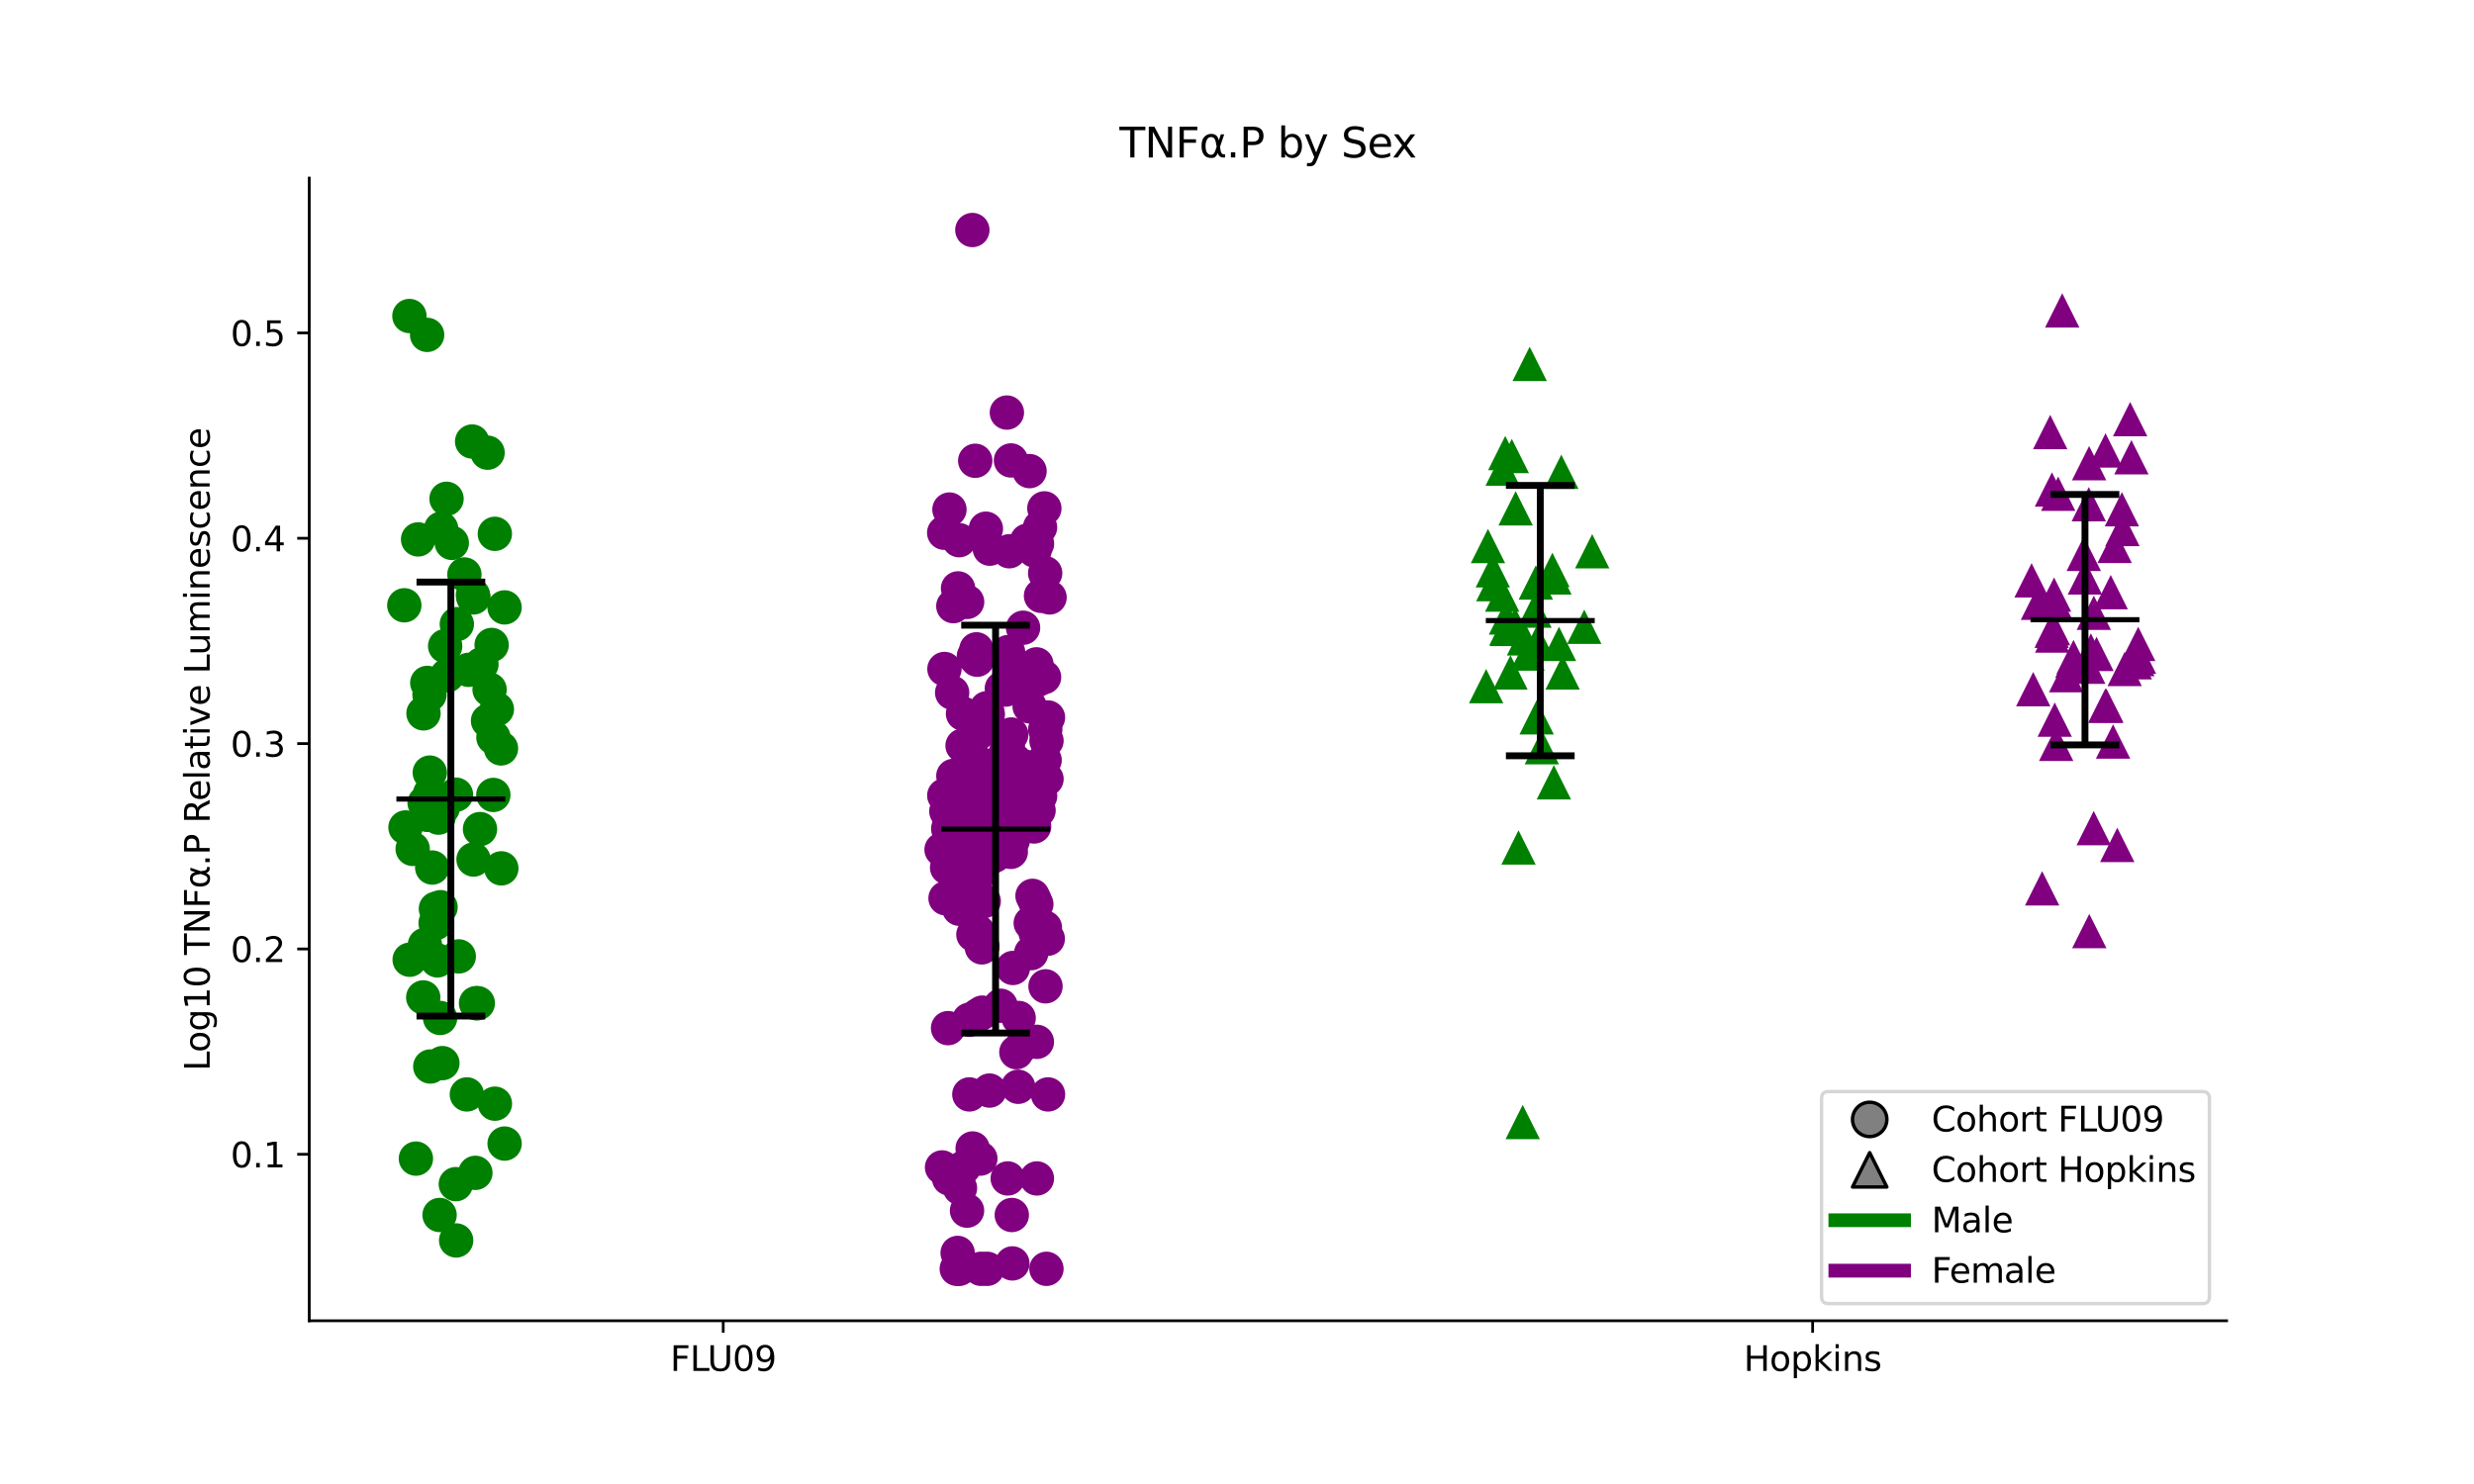 <?xml version="1.0" encoding="utf-8" standalone="no"?>
<!DOCTYPE svg PUBLIC "-//W3C//DTD SVG 1.1//EN"
  "http://www.w3.org/Graphics/SVG/1.1/DTD/svg11.dtd">
<svg xmlns:xlink="http://www.w3.org/1999/xlink" width="720pt" height="432pt" viewBox="0 0 720 432" xmlns="http://www.w3.org/2000/svg" version="1.1">
 <defs>
  <style type="text/css">*{stroke-linejoin: round; stroke-linecap: butt}</style>
 </defs>
 <g id="figure_1">
  <g id="patch_1">
   <path d="M 0 432 
L 720 432 
L 720 0 
L 0 0 
z
" style="fill: #ffffff"/>
  </g>
  <g id="axes_1">
   <g id="patch_2">
    <path d="M 90 384.48 
L 648 384.48 
L 648 51.84 
L 90 51.84 
z
" style="fill: #ffffff"/>
   </g>
   <g id="PathCollection_1">
    <defs>
     <path id="mf9bcc6143c" d="M 0 5 
C 1.326 5 2.598 4.473 3.536 3.536 
C 4.473 2.598 5 1.326 5 0 
C 5 -1.326 4.473 -2.598 3.536 -3.536 
C 2.598 -4.473 1.326 -5 0 -5 
C -1.326 -5 -2.598 -4.473 -3.536 -3.536 
C -4.473 -2.598 -5 -1.326 -5 0 
C -5 1.326 -4.473 2.598 -3.536 3.536 
C -2.598 4.473 -1.326 5 0 5 
z
"/>
    </defs>
    <g clip-path="url(#p30d576de5a)">
     <use xlink:href="#mf9bcc6143c" x="137.402" y="128.529" style="fill: #008000"/>
     <use xlink:href="#mf9bcc6143c" x="126.354" y="236.867" style="fill: #008000"/>
     <use xlink:href="#mf9bcc6143c" x="127.323" y="279.579" style="fill: #008000"/>
     <use xlink:href="#mf9bcc6143c" x="137.638" y="173.236" style="fill: #008000"/>
     <use xlink:href="#mf9bcc6143c" x="135.868" y="318.592" style="fill: #008000"/>
     <use xlink:href="#mf9bcc6143c" x="125.225" y="310.465" style="fill: #008000"/>
     <use xlink:href="#mf9bcc6143c" x="143.603" y="214.683" style="fill: #008000"/>
     <use xlink:href="#mf9bcc6143c" x="128.08" y="296.335" style="fill: #008000"/>
     <use xlink:href="#mf9bcc6143c" x="121.676" y="157.023" style="fill: #008000"/>
     <use xlink:href="#mf9bcc6143c" x="124.992" y="202.212" style="fill: #008000"/>
     <use xlink:href="#mf9bcc6143c" x="123.663" y="275.054" style="fill: #008000"/>
     <use xlink:href="#mf9bcc6143c" x="144.601" y="206.455" style="fill: #008000"/>
     <use xlink:href="#mf9bcc6143c" x="132.951" y="181.692" style="fill: #008000"/>
     <use xlink:href="#mf9bcc6143c" x="145.8" y="217.868" style="fill: #008000"/>
     <use xlink:href="#mf9bcc6143c" x="123.172" y="290.353" style="fill: #008000"/>
     <use xlink:href="#mf9bcc6143c" x="132.703" y="231.332" style="fill: #008000"/>
     <use xlink:href="#mf9bcc6143c" x="121.041" y="337.277" style="fill: #008000"/>
     <use xlink:href="#mf9bcc6143c" x="139.051" y="292.036" style="fill: #008000"/>
     <use xlink:href="#mf9bcc6143c" x="132.653" y="344.712" style="fill: #008000"/>
     <use xlink:href="#mf9bcc6143c" x="119.225" y="279.383" style="fill: #008000"/>
     <use xlink:href="#mf9bcc6143c" x="146.854" y="332.9" style="fill: #008000"/>
     <use xlink:href="#mf9bcc6143c" x="125.169" y="231.02" style="fill: #008000"/>
     <use xlink:href="#mf9bcc6143c" x="145.899" y="252.782" style="fill: #008000"/>
     <use xlink:href="#mf9bcc6143c" x="120.1" y="247.12" style="fill: #008000"/>
     <use xlink:href="#mf9bcc6143c" x="135.154" y="167.229" style="fill: #008000"/>
     <use xlink:href="#mf9bcc6143c" x="144.031" y="321.289" style="fill: #008000"/>
     <use xlink:href="#mf9bcc6143c" x="124.301" y="97.483" style="fill: #008000"/>
     <use xlink:href="#mf9bcc6143c" x="137.813" y="250.214" style="fill: #008000"/>
     <use xlink:href="#mf9bcc6143c" x="138.35" y="341.425" style="fill: #008000"/>
     <use xlink:href="#mf9bcc6143c" x="133.515" y="278.413" style="fill: #008000"/>
     <use xlink:href="#mf9bcc6143c" x="131.486" y="158.039" style="fill: #008000"/>
     <use xlink:href="#mf9bcc6143c" x="117.668" y="176.203" style="fill: #008000"/>
     <use xlink:href="#mf9bcc6143c" x="142.482" y="200.735" style="fill: #008000"/>
     <use xlink:href="#mf9bcc6143c" x="128.743" y="309.479" style="fill: #008000"/>
     <use xlink:href="#mf9bcc6143c" x="128.382" y="153.908" style="fill: #008000"/>
     <use xlink:href="#mf9bcc6143c" x="139.696" y="241.348" style="fill: #008000"/>
     <use xlink:href="#mf9bcc6143c" x="142.03" y="209.836" style="fill: #008000"/>
     <use xlink:href="#mf9bcc6143c" x="138.54" y="292.036" style="fill: #008000"/>
     <use xlink:href="#mf9bcc6143c" x="124.351" y="198.8" style="fill: #008000"/>
     <use xlink:href="#mf9bcc6143c" x="141.896" y="131.78" style="fill: #008000"/>
     <use xlink:href="#mf9bcc6143c" x="125.081" y="224.905" style="fill: #008000"/>
     <use xlink:href="#mf9bcc6143c" x="127.931" y="353.692" style="fill: #008000"/>
     <use xlink:href="#mf9bcc6143c" x="128.867" y="235.149" style="fill: #008000"/>
     <use xlink:href="#mf9bcc6143c" x="129.553" y="188.078" style="fill: #008000"/>
     <use xlink:href="#mf9bcc6143c" x="119.153" y="91.997" style="fill: #008000"/>
     <use xlink:href="#mf9bcc6143c" x="136.368" y="194.994" style="fill: #008000"/>
     <use xlink:href="#mf9bcc6143c" x="126.865" y="264.536" style="fill: #008000"/>
     <use xlink:href="#mf9bcc6143c" x="127.602" y="238.017" style="fill: #008000"/>
     <use xlink:href="#mf9bcc6143c" x="137.774" y="173.914" style="fill: #008000"/>
     <use xlink:href="#mf9bcc6143c" x="126.774" y="268.729" style="fill: #008000"/>
     <use xlink:href="#mf9bcc6143c" x="125.787" y="252.544" style="fill: #008000"/>
     <use xlink:href="#mf9bcc6143c" x="118.01" y="240.872" style="fill: #008000"/>
     <use xlink:href="#mf9bcc6143c" x="128.215" y="264.089" style="fill: #008000"/>
     <use xlink:href="#mf9bcc6143c" x="143.577" y="231.41" style="fill: #008000"/>
     <use xlink:href="#mf9bcc6143c" x="124.387" y="237.218" style="fill: #008000"/>
     <use xlink:href="#mf9bcc6143c" x="123.578" y="233.733" style="fill: #008000"/>
     <use xlink:href="#mf9bcc6143c" x="140.112" y="193.396" style="fill: #008000"/>
     <use xlink:href="#mf9bcc6143c" x="132.749" y="361.098" style="fill: #008000"/>
     <use xlink:href="#mf9bcc6143c" x="143.078" y="187.748" style="fill: #008000"/>
     <use xlink:href="#mf9bcc6143c" x="124.877" y="236" style="fill: #008000"/>
     <use xlink:href="#mf9bcc6143c" x="129.955" y="145.204" style="fill: #008000"/>
     <use xlink:href="#mf9bcc6143c" x="123.248" y="207.664" style="fill: #008000"/>
     <use xlink:href="#mf9bcc6143c" x="146.841" y="176.818" style="fill: #008000"/>
     <use xlink:href="#mf9bcc6143c" x="130.156" y="196.616" style="fill: #008000"/>
     <use xlink:href="#mf9bcc6143c" x="144.01" y="155.4" style="fill: #008000"/>
    </g>
   </g>
   <g id="PathCollection_2">
    <defs>
     <path id="md33c1fec6f" d="M 0 5 
C 1.326 5 2.598 4.473 3.536 3.536 
C 4.473 2.598 5 1.326 5 0 
C 5 -1.326 4.473 -2.598 3.536 -3.536 
C 2.598 -4.473 1.326 -5 0 -5 
C -1.326 -5 -2.598 -4.473 -3.536 -3.536 
C -4.473 -2.598 -5 -1.326 -5 0 
C -5 1.326 -4.473 2.598 -3.536 3.536 
C -2.598 4.473 -1.326 5 0 5 
z
"/>
    </defs>
    <g clip-path="url(#p30d576de5a)">
     <use xlink:href="#md33c1fec6f" x="301.632" y="193.396" style="fill: #800080"/>
     <use xlink:href="#md33c1fec6f" x="296.04" y="226.716" style="fill: #800080"/>
     <use xlink:href="#md33c1fec6f" x="274.857" y="194.747" style="fill: #800080"/>
     <use xlink:href="#md33c1fec6f" x="304.013" y="221.287" style="fill: #800080"/>
     <use xlink:href="#md33c1fec6f" x="293.737" y="231.961" style="fill: #800080"/>
     <use xlink:href="#md33c1fec6f" x="304.199" y="212.325" style="fill: #800080"/>
     <use xlink:href="#md33c1fec6f" x="284.375" y="192.053" style="fill: #800080"/>
     <use xlink:href="#md33c1fec6f" x="286.286" y="262.339" style="fill: #800080"/>
     <use xlink:href="#md33c1fec6f" x="288.36" y="236.606" style="fill: #800080"/>
     <use xlink:href="#md33c1fec6f" x="278.819" y="171.285" style="fill: #800080"/>
     <use xlink:href="#md33c1fec6f" x="289.299" y="222.636" style="fill: #800080"/>
     <use xlink:href="#md33c1fec6f" x="283.285" y="272.058" style="fill: #800080"/>
     <use xlink:href="#md33c1fec6f" x="280.133" y="217.051" style="fill: #800080"/>
     <use xlink:href="#md33c1fec6f" x="287.166" y="206.18" style="fill: #800080"/>
     <use xlink:href="#md33c1fec6f" x="296.198" y="225.11" style="fill: #800080"/>
     <use xlink:href="#md33c1fec6f" x="277.446" y="176.452" style="fill: #800080"/>
     <use xlink:href="#md33c1fec6f" x="296.458" y="296.335" style="fill: #800080"/>
     <use xlink:href="#md33c1fec6f" x="302.961" y="173.447" style="fill: #800080"/>
     <use xlink:href="#md33c1fec6f" x="284.17" y="189.022" style="fill: #800080"/>
     <use xlink:href="#md33c1fec6f" x="283.753" y="230.865" style="fill: #800080"/>
     <use xlink:href="#md33c1fec6f" x="305.448" y="173.914" style="fill: #800080"/>
     <use xlink:href="#md33c1fec6f" x="293.304" y="217.341" style="fill: #800080"/>
     <use xlink:href="#md33c1fec6f" x="283.426" y="191.04" style="fill: #800080"/>
     <use xlink:href="#md33c1fec6f" x="304.544" y="369.36" style="fill: #800080"/>
     <use xlink:href="#md33c1fec6f" x="283.975" y="256.118" style="fill: #800080"/>
     <use xlink:href="#md33c1fec6f" x="274.813" y="231.567" style="fill: #800080"/>
     <use xlink:href="#md33c1fec6f" x="297.742" y="182.739" style="fill: #800080"/>
     <use xlink:href="#md33c1fec6f" x="302.679" y="153.512" style="fill: #800080"/>
     <use xlink:href="#md33c1fec6f" x="285.843" y="236.432" style="fill: #800080"/>
     <use xlink:href="#md33c1fec6f" x="287.478" y="207.947" style="fill: #800080"/>
     <use xlink:href="#md33c1fec6f" x="281.575" y="233.488" style="fill: #800080"/>
     <use xlink:href="#md33c1fec6f" x="301.842" y="197.997" style="fill: #800080"/>
     <use xlink:href="#md33c1fec6f" x="295.837" y="230.174" style="fill: #800080"/>
     <use xlink:href="#md33c1fec6f" x="277.93" y="227.359" style="fill: #800080"/>
     <use xlink:href="#md33c1fec6f" x="291.218" y="246.375" style="fill: #800080"/>
     <use xlink:href="#md33c1fec6f" x="286.086" y="238.648" style="fill: #800080"/>
     <use xlink:href="#md33c1fec6f" x="294.219" y="134.037" style="fill: #800080"/>
     <use xlink:href="#md33c1fec6f" x="294.76" y="244.609" style="fill: #800080"/>
     <use xlink:href="#md33c1fec6f" x="275.63" y="252.544" style="fill: #800080"/>
     <use xlink:href="#md33c1fec6f" x="285.981" y="240.967" style="fill: #800080"/>
     <use xlink:href="#md33c1fec6f" x="299.625" y="137.141" style="fill: #800080"/>
     <use xlink:href="#md33c1fec6f" x="304.557" y="226.787" style="fill: #800080"/>
     <use xlink:href="#md33c1fec6f" x="291.999" y="242.023" style="fill: #800080"/>
     <use xlink:href="#md33c1fec6f" x="287.415" y="250.214" style="fill: #800080"/>
     <use xlink:href="#md33c1fec6f" x="303.936" y="147.991" style="fill: #800080"/>
     <use xlink:href="#md33c1fec6f" x="287.971" y="317.47" style="fill: #800080"/>
     <use xlink:href="#md33c1fec6f" x="301.401" y="271.546" style="fill: #800080"/>
     <use xlink:href="#md33c1fec6f" x="274.79" y="155.081" style="fill: #800080"/>
     <use xlink:href="#md33c1fec6f" x="279.174" y="264.536" style="fill: #800080"/>
     <use xlink:href="#md33c1fec6f" x="294.631" y="367.786" style="fill: #800080"/>
     <use xlink:href="#md33c1fec6f" x="284.579" y="271.207" style="fill: #800080"/>
     <use xlink:href="#md33c1fec6f" x="284.622" y="295.554" style="fill: #800080"/>
     <use xlink:href="#md33c1fec6f" x="283.762" y="234.812" style="fill: #800080"/>
     <use xlink:href="#md33c1fec6f" x="283.816" y="134.134" style="fill: #800080"/>
     <use xlink:href="#md33c1fec6f" x="279.185" y="369.36" style="fill: #800080"/>
     <use xlink:href="#md33c1fec6f" x="305.003" y="318.592" style="fill: #800080"/>
     <use xlink:href="#md33c1fec6f" x="285.854" y="294.782" style="fill: #800080"/>
     <use xlink:href="#md33c1fec6f" x="279.084" y="257.019" style="fill: #800080"/>
     <use xlink:href="#md33c1fec6f" x="302.248" y="235.915" style="fill: #800080"/>
     <use xlink:href="#md33c1fec6f" x="284.666" y="272.575" style="fill: #800080"/>
     <use xlink:href="#md33c1fec6f" x="277.101" y="201.631" style="fill: #800080"/>
     <use xlink:href="#md33c1fec6f" x="282.543" y="245.64" style="fill: #800080"/>
     <use xlink:href="#md33c1fec6f" x="286.38" y="248.094" style="fill: #800080"/>
     <use xlink:href="#md33c1fec6f" x="275.958" y="241.253" style="fill: #800080"/>
     <use xlink:href="#md33c1fec6f" x="287.307" y="369.36" style="fill: #800080"/>
     <use xlink:href="#md33c1fec6f" x="278.448" y="369.36" style="fill: #800080"/>
     <use xlink:href="#md33c1fec6f" x="304.272" y="287.127" style="fill: #800080"/>
     <use xlink:href="#md33c1fec6f" x="301.601" y="263.207" style="fill: #800080"/>
     <use xlink:href="#md33c1fec6f" x="285.746" y="275.784" style="fill: #800080"/>
     <use xlink:href="#md33c1fec6f" x="294.777" y="281.781" style="fill: #800080"/>
     <use xlink:href="#md33c1fec6f" x="304.992" y="208.858" style="fill: #800080"/>
     <use xlink:href="#md33c1fec6f" x="277.453" y="225.871" style="fill: #800080"/>
     <use xlink:href="#md33c1fec6f" x="282.98" y="66.96" style="fill: #800080"/>
     <use xlink:href="#md33c1fec6f" x="291.204" y="292.772" style="fill: #800080"/>
     <use xlink:href="#md33c1fec6f" x="300.105" y="277.46" style="fill: #800080"/>
     <use xlink:href="#md33c1fec6f" x="296.31" y="316.368" style="fill: #800080"/>
     <use xlink:href="#md33c1fec6f" x="282.81" y="237.395" style="fill: #800080"/>
     <use xlink:href="#md33c1fec6f" x="274.161" y="339.839" style="fill: #800080"/>
     <use xlink:href="#md33c1fec6f" x="281.514" y="222.766" style="fill: #800080"/>
     <use xlink:href="#md33c1fec6f" x="297.62" y="233.488" style="fill: #800080"/>
     <use xlink:href="#md33c1fec6f" x="291.568" y="200.413" style="fill: #800080"/>
     <use xlink:href="#md33c1fec6f" x="294.637" y="225.663" style="fill: #800080"/>
     <use xlink:href="#md33c1fec6f" x="282.061" y="296.862" style="fill: #800080"/>
     <use xlink:href="#md33c1fec6f" x="287.046" y="243.2" style="fill: #800080"/>
     <use xlink:href="#md33c1fec6f" x="297.691" y="304.173" style="fill: #800080"/>
     <use xlink:href="#md33c1fec6f" x="295.79" y="306.302" style="fill: #800080"/>
     <use xlink:href="#md33c1fec6f" x="292.889" y="218.58" style="fill: #800080"/>
     <use xlink:href="#md33c1fec6f" x="304.092" y="270.037" style="fill: #800080"/>
     <use xlink:href="#md33c1fec6f" x="288.059" y="159.721" style="fill: #800080"/>
     <use xlink:href="#md33c1fec6f" x="295.353" y="221.477" style="fill: #800080"/>
     <use xlink:href="#md33c1fec6f" x="282.942" y="220.037" style="fill: #800080"/>
     <use xlink:href="#md33c1fec6f" x="294.459" y="353.692" style="fill: #800080"/>
     <use xlink:href="#md33c1fec6f" x="285.464" y="369.36" style="fill: #800080"/>
     <use xlink:href="#md33c1fec6f" x="275.177" y="261.485" style="fill: #800080"/>
     <use xlink:href="#md33c1fec6f" x="281.996" y="241.062" style="fill: #800080"/>
     <use xlink:href="#md33c1fec6f" x="285.304" y="337.277" style="fill: #800080"/>
     <use xlink:href="#md33c1fec6f" x="294.169" y="247.985" style="fill: #800080"/>
     <use xlink:href="#md33c1fec6f" x="293.029" y="120.099" style="fill: #800080"/>
     <use xlink:href="#md33c1fec6f" x="300.95" y="240.589" style="fill: #800080"/>
     <use xlink:href="#md33c1fec6f" x="288.036" y="241.253" style="fill: #800080"/>
     <use xlink:href="#md33c1fec6f" x="285.88" y="275.418" style="fill: #800080"/>
     <use xlink:href="#md33c1fec6f" x="301.042" y="261.911" style="fill: #800080"/>
     <use xlink:href="#md33c1fec6f" x="291.672" y="232.438" style="fill: #800080"/>
     <use xlink:href="#md33c1fec6f" x="301.795" y="158.298" style="fill: #800080"/>
     <use xlink:href="#md33c1fec6f" x="297.899" y="232.758" style="fill: #800080"/>
     <use xlink:href="#md33c1fec6f" x="275.414" y="236.173" style="fill: #800080"/>
     <use xlink:href="#md33c1fec6f" x="301.758" y="303.282" style="fill: #800080"/>
     <use xlink:href="#md33c1fec6f" x="289.404" y="249.087" style="fill: #800080"/>
     <use xlink:href="#md33c1fec6f" x="300.489" y="260.784" style="fill: #800080"/>
     <use xlink:href="#md33c1fec6f" x="288.186" y="227.144" style="fill: #800080"/>
     <use xlink:href="#md33c1fec6f" x="293.277" y="343.049" style="fill: #800080"/>
     <use xlink:href="#md33c1fec6f" x="279.841" y="262.339" style="fill: #800080"/>
     <use xlink:href="#md33c1fec6f" x="301.764" y="343.049" style="fill: #800080"/>
     <use xlink:href="#md33c1fec6f" x="297.565" y="197.208" style="fill: #800080"/>
     <use xlink:href="#md33c1fec6f" x="304.929" y="273.272" style="fill: #800080"/>
     <use xlink:href="#md33c1fec6f" x="303.851" y="197.133" style="fill: #800080"/>
     <use xlink:href="#md33c1fec6f" x="282.106" y="318.592" style="fill: #800080"/>
     <use xlink:href="#md33c1fec6f" x="279.376" y="345.844" style="fill: #800080"/>
     <use xlink:href="#md33c1fec6f" x="302.708" y="231.724" style="fill: #800080"/>
     <use xlink:href="#md33c1fec6f" x="304.554" y="215.627" style="fill: #800080"/>
     <use xlink:href="#md33c1fec6f" x="298.459" y="223.226" style="fill: #800080"/>
     <use xlink:href="#md33c1fec6f" x="293.375" y="189.83" style="fill: #800080"/>
     <use xlink:href="#md33c1fec6f" x="280.261" y="207.758" style="fill: #800080"/>
     <use xlink:href="#md33c1fec6f" x="281.431" y="352.425" style="fill: #800080"/>
     <use xlink:href="#md33c1fec6f" x="293.728" y="160.475" style="fill: #800080"/>
     <use xlink:href="#md33c1fec6f" x="282.344" y="251.133" style="fill: #800080"/>
     <use xlink:href="#md33c1fec6f" x="299.972" y="268.729" style="fill: #800080"/>
     <use xlink:href="#md33c1fec6f" x="276.221" y="343.049" style="fill: #800080"/>
     <use xlink:href="#md33c1fec6f" x="289.603" y="234.063" style="fill: #800080"/>
     <use xlink:href="#md33c1fec6f" x="283.061" y="334.327" style="fill: #800080"/>
     <use xlink:href="#md33c1fec6f" x="284.673" y="213.435" style="fill: #800080"/>
     <use xlink:href="#md33c1fec6f" x="297.879" y="237.75" style="fill: #800080"/>
     <use xlink:href="#md33c1fec6f" x="278.698" y="364.737" style="fill: #800080"/>
     <use xlink:href="#md33c1fec6f" x="280.487" y="339.839" style="fill: #800080"/>
     <use xlink:href="#md33c1fec6f" x="299.66" y="205.636" style="fill: #800080"/>
     <use xlink:href="#md33c1fec6f" x="304.173" y="166.851" style="fill: #800080"/>
     <use xlink:href="#md33c1fec6f" x="279.133" y="157.247" style="fill: #800080"/>
     <use xlink:href="#md33c1fec6f" x="274.02" y="247.335" style="fill: #800080"/>
     <use xlink:href="#md33c1fec6f" x="301.071" y="160.247" style="fill: #800080"/>
     <use xlink:href="#md33c1fec6f" x="294.311" y="213.811" style="fill: #800080"/>
     <use xlink:href="#md33c1fec6f" x="298.929" y="157.401" style="fill: #800080"/>
     <use xlink:href="#md33c1fec6f" x="276.262" y="240.213" style="fill: #800080"/>
     <use xlink:href="#md33c1fec6f" x="287.639" y="231.567" style="fill: #800080"/>
     <use xlink:href="#md33c1fec6f" x="275.912" y="299.293" style="fill: #800080"/>
     <use xlink:href="#md33c1fec6f" x="294.617" y="195.635" style="fill: #800080"/>
     <use xlink:href="#md33c1fec6f" x="292.729" y="200.735" style="fill: #800080"/>
     <use xlink:href="#md33c1fec6f" x="281.458" y="175.219" style="fill: #800080"/>
     <use xlink:href="#md33c1fec6f" x="302.182" y="197.469" style="fill: #800080"/>
     <use xlink:href="#md33c1fec6f" x="286.919" y="153.908" style="fill: #800080"/>
     <use xlink:href="#md33c1fec6f" x="276.317" y="148.333" style="fill: #800080"/>
    </g>
   </g>
   <g id="PathCollection_3">
    <defs>
     <path id="m8169dd4c1c" d="M 0 -5 
L -5 5 
L 5 5 
z
"/>
    </defs>
    <g clip-path="url(#p30d576de5a)">
     <use xlink:href="#m8169dd4c1c" x="438.402" y="182.899" style="fill: #008000"/>
     <use xlink:href="#m8169dd4c1c" x="454.382" y="137.337" style="fill: #008000"/>
     <use xlink:href="#m8169dd4c1c" x="441.927" y="246.693" style="fill: #008000"/>
     <use xlink:href="#m8169dd4c1c" x="437.174" y="173.089" style="fill: #008000"/>
     <use xlink:href="#m8169dd4c1c" x="452.376" y="168.089" style="fill: #008000"/>
     <use xlink:href="#m8169dd4c1c" x="444.537" y="190.24" style="fill: #008000"/>
     <use xlink:href="#m8169dd4c1c" x="454.765" y="195.743" style="fill: #008000"/>
     <use xlink:href="#m8169dd4c1c" x="451.792" y="165.894" style="fill: #008000"/>
     <use xlink:href="#m8169dd4c1c" x="447.207" y="208.809" style="fill: #008000"/>
     <use xlink:href="#m8169dd4c1c" x="441.095" y="147.958" style="fill: #008000"/>
     <use xlink:href="#m8169dd4c1c" x="434.583" y="170.042" style="fill: #008000"/>
     <use xlink:href="#m8169dd4c1c" x="433.042" y="158.951" style="fill: #008000"/>
     <use xlink:href="#m8169dd4c1c" x="453.712" y="187.45" style="fill: #008000"/>
     <use xlink:href="#m8169dd4c1c" x="440.928" y="181.847" style="fill: #008000"/>
     <use xlink:href="#m8169dd4c1c" x="446.577" y="177.748" style="fill: #008000"/>
     <use xlink:href="#m8169dd4c1c" x="437.312" y="136.415" style="fill: #008000"/>
     <use xlink:href="#m8169dd4c1c" x="452.223" y="227.72" style="fill: #008000"/>
     <use xlink:href="#m8169dd4c1c" x="443.533" y="185.821" style="fill: #008000"/>
     <use xlink:href="#m8169dd4c1c" x="439.58" y="195.743" style="fill: #008000"/>
     <use xlink:href="#m8169dd4c1c" x="461.06" y="182.449" style="fill: #008000"/>
     <use xlink:href="#m8169dd4c1c" x="448.717" y="217.516" style="fill: #008000"/>
     <use xlink:href="#m8169dd4c1c" x="446.965" y="169.559" style="fill: #008000"/>
     <use xlink:href="#m8169dd4c1c" x="432.504" y="199.737" style="fill: #008000"/>
     <use xlink:href="#m8169dd4c1c" x="463.372" y="160.475" style="fill: #008000"/>
     <use xlink:href="#m8169dd4c1c" x="438.286" y="179.747" style="fill: #008000"/>
     <use xlink:href="#m8169dd4c1c" x="443.15" y="326.621" style="fill: #008000"/>
     <use xlink:href="#m8169dd4c1c" x="439.978" y="132.746" style="fill: #008000"/>
     <use xlink:href="#m8169dd4c1c" x="445.178" y="105.928" style="fill: #008000"/>
     <use xlink:href="#m8169dd4c1c" x="447.415" y="186.773" style="fill: #008000"/>
     <use xlink:href="#m8169dd4c1c" x="434.45" y="166.017" style="fill: #008000"/>
     <use xlink:href="#m8169dd4c1c" x="438.556" y="183.086" style="fill: #008000"/>
     <use xlink:href="#m8169dd4c1c" x="438.069" y="131.885" style="fill: #008000"/>
    </g>
   </g>
   <g id="PathCollection_4">
    <defs>
     <path id="m0956ee8764" d="M 0 -5 
L -5 5 
L 5 5 
z
"/>
    </defs>
    <g clip-path="url(#p30d576de5a)">
     <use xlink:href="#m0956ee8764" x="597.981" y="209.491" style="fill: #800080"/>
     <use xlink:href="#m0956ee8764" x="622.282" y="187.45" style="fill: #800080"/>
     <use xlink:href="#m0956ee8764" x="609.327" y="241.062" style="fill: #800080"/>
     <use xlink:href="#m0956ee8764" x="617.527" y="148.244" style="fill: #800080"/>
     <use xlink:href="#m0956ee8764" x="617.683" y="153.998" style="fill: #800080"/>
     <use xlink:href="#m0956ee8764" x="606.765" y="168.089" style="fill: #800080"/>
     <use xlink:href="#m0956ee8764" x="618.338" y="194.747" style="fill: #800080"/>
     <use xlink:href="#m0956ee8764" x="621.295" y="192.786" style="fill: #800080"/>
     <use xlink:href="#m0956ee8764" x="597.244" y="185.001" style="fill: #800080"/>
     <use xlink:href="#m0956ee8764" x="612.757" y="131.12" style="fill: #800080"/>
     <use xlink:href="#m0956ee8764" x="622.015" y="191.855" style="fill: #800080"/>
     <use xlink:href="#m0956ee8764" x="601.308" y="196.543" style="fill: #800080"/>
     <use xlink:href="#m0956ee8764" x="606.433" y="161.229" style="fill: #800080"/>
     <use xlink:href="#m0956ee8764" x="614.963" y="215.852" style="fill: #800080"/>
     <use xlink:href="#m0956ee8764" x="608.509" y="189.362" style="fill: #800080"/>
     <use xlink:href="#m0956ee8764" x="615.419" y="158.907" style="fill: #800080"/>
     <use xlink:href="#m0956ee8764" x="607.89" y="146.783" style="fill: #800080"/>
     <use xlink:href="#m0956ee8764" x="614.28" y="172.362" style="fill: #800080"/>
     <use xlink:href="#m0956ee8764" x="622.509" y="191.169" style="fill: #800080"/>
     <use xlink:href="#m0956ee8764" x="597.172" y="142.489" style="fill: #800080"/>
     <use xlink:href="#m0956ee8764" x="607.724" y="194.083" style="fill: #800080"/>
     <use xlink:href="#m0956ee8764" x="594.32" y="258.6" style="fill: #800080"/>
     <use xlink:href="#m0956ee8764" x="600.162" y="90.352" style="fill: #800080"/>
     <use xlink:href="#m0956ee8764" x="597.095" y="183.624" style="fill: #800080"/>
     <use xlink:href="#m0956ee8764" x="597.485" y="182.872" style="fill: #800080"/>
     <use xlink:href="#m0956ee8764" x="607.989" y="134.837" style="fill: #800080"/>
     <use xlink:href="#m0956ee8764" x="619.932" y="122.005" style="fill: #800080"/>
     <use xlink:href="#m0956ee8764" x="591.247" y="168.93" style="fill: #800080"/>
     <use xlink:href="#m0956ee8764" x="613.014" y="205.412" style="fill: #800080"/>
     <use xlink:href="#m0956ee8764" x="620.301" y="133.108" style="fill: #800080"/>
     <use xlink:href="#m0956ee8764" x="609.357" y="178.388" style="fill: #800080"/>
     <use xlink:href="#m0956ee8764" x="596.666" y="125.768" style="fill: #800080"/>
     <use xlink:href="#m0956ee8764" x="597.796" y="173.089" style="fill: #800080"/>
     <use xlink:href="#m0956ee8764" x="608.037" y="271.038" style="fill: #800080"/>
     <use xlink:href="#m0956ee8764" x="603.443" y="191.267" style="fill: #800080"/>
     <use xlink:href="#m0956ee8764" x="612.715" y="205.412" style="fill: #800080"/>
     <use xlink:href="#m0956ee8764" x="598.402" y="216.533" style="fill: #800080"/>
     <use xlink:href="#m0956ee8764" x="603.117" y="192.318" style="fill: #800080"/>
     <use xlink:href="#m0956ee8764" x="598.041" y="175.219" style="fill: #800080"/>
     <use xlink:href="#m0956ee8764" x="598.986" y="143.728" style="fill: #800080"/>
     <use xlink:href="#m0956ee8764" x="610.142" y="190.367" style="fill: #800080"/>
     <use xlink:href="#m0956ee8764" x="593.097" y="175.463" style="fill: #800080"/>
     <use xlink:href="#m0956ee8764" x="591.721" y="200.614" style="fill: #800080"/>
     <use xlink:href="#m0956ee8764" x="616.182" y="245.954" style="fill: #800080"/>
    </g>
   </g>
   <g id="matplotlib.axis_1">
    <g id="xtick_1">
     <g id="line2d_1">
      <defs>
       <path id="m7744c4207d" d="M 0 0 
L 0 3.5 
" style="stroke: #000000; stroke-width: 0.8"/>
      </defs>
      <g>
       <use xlink:href="#m7744c4207d" x="210.477" y="384.48" style="stroke: #000000; stroke-width: 0.8"/>
      </g>
     </g>
     <g id="text_1">
      <!-- FLU09 -->
      <g transform="translate(195.044 399.078) scale(0.1 -0.1)">
       <defs>
        <path id="DejaVuSans-46" d="M 628 4666 
L 3309 4666 
L 3309 4134 
L 1259 4134 
L 1259 2759 
L 3109 2759 
L 3109 2228 
L 1259 2228 
L 1259 0 
L 628 0 
L 628 4666 
z
" transform="scale(0.016)"/>
        <path id="DejaVuSans-4c" d="M 628 4666 
L 1259 4666 
L 1259 531 
L 3531 531 
L 3531 0 
L 628 0 
L 628 4666 
z
" transform="scale(0.016)"/>
        <path id="DejaVuSans-55" d="M 556 4666 
L 1191 4666 
L 1191 1831 
Q 1191 1081 1462 751 
Q 1734 422 2344 422 
Q 2950 422 3222 751 
Q 3494 1081 3494 1831 
L 3494 4666 
L 4128 4666 
L 4128 1753 
Q 4128 841 3676 375 
Q 3225 -91 2344 -91 
Q 1459 -91 1007 375 
Q 556 841 556 1753 
L 556 4666 
z
" transform="scale(0.016)"/>
        <path id="DejaVuSans-30" d="M 2034 4250 
Q 1547 4250 1301 3770 
Q 1056 3291 1056 2328 
Q 1056 1369 1301 889 
Q 1547 409 2034 409 
Q 2525 409 2770 889 
Q 3016 1369 3016 2328 
Q 3016 3291 2770 3770 
Q 2525 4250 2034 4250 
z
M 2034 4750 
Q 2819 4750 3233 4129 
Q 3647 3509 3647 2328 
Q 3647 1150 3233 529 
Q 2819 -91 2034 -91 
Q 1250 -91 836 529 
Q 422 1150 422 2328 
Q 422 3509 836 4129 
Q 1250 4750 2034 4750 
z
" transform="scale(0.016)"/>
        <path id="DejaVuSans-39" d="M 703 97 
L 703 672 
Q 941 559 1184 500 
Q 1428 441 1663 441 
Q 2288 441 2617 861 
Q 2947 1281 2994 2138 
Q 2813 1869 2534 1725 
Q 2256 1581 1919 1581 
Q 1219 1581 811 2004 
Q 403 2428 403 3163 
Q 403 3881 828 4315 
Q 1253 4750 1959 4750 
Q 2769 4750 3195 4129 
Q 3622 3509 3622 2328 
Q 3622 1225 3098 567 
Q 2575 -91 1691 -91 
Q 1453 -91 1209 -44 
Q 966 3 703 97 
z
M 1959 2075 
Q 2384 2075 2632 2365 
Q 2881 2656 2881 3163 
Q 2881 3666 2632 3958 
Q 2384 4250 1959 4250 
Q 1534 4250 1286 3958 
Q 1038 3666 1038 3163 
Q 1038 2656 1286 2365 
Q 1534 2075 1959 2075 
z
" transform="scale(0.016)"/>
       </defs>
       <use xlink:href="#DejaVuSans-46"/>
       <use xlink:href="#DejaVuSans-4c" x="57.52"/>
       <use xlink:href="#DejaVuSans-55" x="108.232"/>
       <use xlink:href="#DejaVuSans-30" x="181.426"/>
       <use xlink:href="#DejaVuSans-39" x="245.049"/>
      </g>
     </g>
    </g>
    <g id="xtick_2">
     <g id="line2d_2">
      <g>
       <use xlink:href="#m7744c4207d" x="527.523" y="384.48" style="stroke: #000000; stroke-width: 0.8"/>
      </g>
     </g>
     <g id="text_2">
      <!-- Hopkins -->
      <g transform="translate(507.471 399.078) scale(0.1 -0.1)">
       <defs>
        <path id="DejaVuSans-48" d="M 628 4666 
L 1259 4666 
L 1259 2753 
L 3553 2753 
L 3553 4666 
L 4184 4666 
L 4184 0 
L 3553 0 
L 3553 2222 
L 1259 2222 
L 1259 0 
L 628 0 
L 628 4666 
z
" transform="scale(0.016)"/>
        <path id="DejaVuSans-6f" d="M 1959 3097 
Q 1497 3097 1228 2736 
Q 959 2375 959 1747 
Q 959 1119 1226 758 
Q 1494 397 1959 397 
Q 2419 397 2687 759 
Q 2956 1122 2956 1747 
Q 2956 2369 2687 2733 
Q 2419 3097 1959 3097 
z
M 1959 3584 
Q 2709 3584 3137 3096 
Q 3566 2609 3566 1747 
Q 3566 888 3137 398 
Q 2709 -91 1959 -91 
Q 1206 -91 779 398 
Q 353 888 353 1747 
Q 353 2609 779 3096 
Q 1206 3584 1959 3584 
z
" transform="scale(0.016)"/>
        <path id="DejaVuSans-70" d="M 1159 525 
L 1159 -1331 
L 581 -1331 
L 581 3500 
L 1159 3500 
L 1159 2969 
Q 1341 3281 1617 3432 
Q 1894 3584 2278 3584 
Q 2916 3584 3314 3078 
Q 3713 2572 3713 1747 
Q 3713 922 3314 415 
Q 2916 -91 2278 -91 
Q 1894 -91 1617 61 
Q 1341 213 1159 525 
z
M 3116 1747 
Q 3116 2381 2855 2742 
Q 2594 3103 2138 3103 
Q 1681 3103 1420 2742 
Q 1159 2381 1159 1747 
Q 1159 1113 1420 752 
Q 1681 391 2138 391 
Q 2594 391 2855 752 
Q 3116 1113 3116 1747 
z
" transform="scale(0.016)"/>
        <path id="DejaVuSans-6b" d="M 581 4863 
L 1159 4863 
L 1159 1991 
L 2875 3500 
L 3609 3500 
L 1753 1863 
L 3688 0 
L 2938 0 
L 1159 1709 
L 1159 0 
L 581 0 
L 581 4863 
z
" transform="scale(0.016)"/>
        <path id="DejaVuSans-69" d="M 603 3500 
L 1178 3500 
L 1178 0 
L 603 0 
L 603 3500 
z
M 603 4863 
L 1178 4863 
L 1178 4134 
L 603 4134 
L 603 4863 
z
" transform="scale(0.016)"/>
        <path id="DejaVuSans-6e" d="M 3513 2113 
L 3513 0 
L 2938 0 
L 2938 2094 
Q 2938 2591 2744 2837 
Q 2550 3084 2163 3084 
Q 1697 3084 1428 2787 
Q 1159 2491 1159 1978 
L 1159 0 
L 581 0 
L 581 3500 
L 1159 3500 
L 1159 2956 
Q 1366 3272 1645 3428 
Q 1925 3584 2291 3584 
Q 2894 3584 3203 3211 
Q 3513 2838 3513 2113 
z
" transform="scale(0.016)"/>
        <path id="DejaVuSans-73" d="M 2834 3397 
L 2834 2853 
Q 2591 2978 2328 3040 
Q 2066 3103 1784 3103 
Q 1356 3103 1142 2972 
Q 928 2841 928 2578 
Q 928 2378 1081 2264 
Q 1234 2150 1697 2047 
L 1894 2003 
Q 2506 1872 2764 1633 
Q 3022 1394 3022 966 
Q 3022 478 2636 193 
Q 2250 -91 1575 -91 
Q 1294 -91 989 -36 
Q 684 19 347 128 
L 347 722 
Q 666 556 975 473 
Q 1284 391 1588 391 
Q 1994 391 2212 530 
Q 2431 669 2431 922 
Q 2431 1156 2273 1281 
Q 2116 1406 1581 1522 
L 1381 1569 
Q 847 1681 609 1914 
Q 372 2147 372 2553 
Q 372 3047 722 3315 
Q 1072 3584 1716 3584 
Q 2034 3584 2315 3537 
Q 2597 3491 2834 3397 
z
" transform="scale(0.016)"/>
       </defs>
       <use xlink:href="#DejaVuSans-48"/>
       <use xlink:href="#DejaVuSans-6f" x="75.195"/>
       <use xlink:href="#DejaVuSans-70" x="136.377"/>
       <use xlink:href="#DejaVuSans-6b" x="199.854"/>
       <use xlink:href="#DejaVuSans-69" x="257.764"/>
       <use xlink:href="#DejaVuSans-6e" x="285.547"/>
       <use xlink:href="#DejaVuSans-73" x="348.926"/>
      </g>
     </g>
    </g>
   </g>
   <g id="matplotlib.axis_2">
    <g id="ytick_1">
     <g id="line2d_3">
      <defs>
       <path id="md8404c12cb" d="M 0 0 
L -3.5 0 
" style="stroke: #000000; stroke-width: 0.8"/>
      </defs>
      <g>
       <use xlink:href="#md8404c12cb" x="90" y="336.022" style="stroke: #000000; stroke-width: 0.8"/>
      </g>
     </g>
     <g id="text_3">
      <!-- 0.1 -->
      <g transform="translate(67.097 339.821) scale(0.1 -0.1)">
       <defs>
        <path id="DejaVuSans-2e" d="M 684 794 
L 1344 794 
L 1344 0 
L 684 0 
L 684 794 
z
" transform="scale(0.016)"/>
        <path id="DejaVuSans-31" d="M 794 531 
L 1825 531 
L 1825 4091 
L 703 3866 
L 703 4441 
L 1819 4666 
L 2450 4666 
L 2450 531 
L 3481 531 
L 3481 0 
L 794 0 
L 794 531 
z
" transform="scale(0.016)"/>
       </defs>
       <use xlink:href="#DejaVuSans-30"/>
       <use xlink:href="#DejaVuSans-2e" x="63.623"/>
       <use xlink:href="#DejaVuSans-31" x="95.41"/>
      </g>
     </g>
    </g>
    <g id="ytick_2">
     <g id="line2d_4">
      <g>
       <use xlink:href="#md8404c12cb" x="90" y="276.245" style="stroke: #000000; stroke-width: 0.8"/>
      </g>
     </g>
     <g id="text_4">
      <!-- 0.2 -->
      <g transform="translate(67.097 280.044) scale(0.1 -0.1)">
       <defs>
        <path id="DejaVuSans-32" d="M 1228 531 
L 3431 531 
L 3431 0 
L 469 0 
L 469 531 
Q 828 903 1448 1529 
Q 2069 2156 2228 2338 
Q 2531 2678 2651 2914 
Q 2772 3150 2772 3378 
Q 2772 3750 2511 3984 
Q 2250 4219 1831 4219 
Q 1534 4219 1204 4116 
Q 875 4013 500 3803 
L 500 4441 
Q 881 4594 1212 4672 
Q 1544 4750 1819 4750 
Q 2544 4750 2975 4387 
Q 3406 4025 3406 3419 
Q 3406 3131 3298 2873 
Q 3191 2616 2906 2266 
Q 2828 2175 2409 1742 
Q 1991 1309 1228 531 
z
" transform="scale(0.016)"/>
       </defs>
       <use xlink:href="#DejaVuSans-30"/>
       <use xlink:href="#DejaVuSans-2e" x="63.623"/>
       <use xlink:href="#DejaVuSans-32" x="95.41"/>
      </g>
     </g>
    </g>
    <g id="ytick_3">
     <g id="line2d_5">
      <g>
       <use xlink:href="#md8404c12cb" x="90" y="216.467" style="stroke: #000000; stroke-width: 0.8"/>
      </g>
     </g>
     <g id="text_5">
      <!-- 0.3 -->
      <g transform="translate(67.097 220.266) scale(0.1 -0.1)">
       <defs>
        <path id="DejaVuSans-33" d="M 2597 2516 
Q 3050 2419 3304 2112 
Q 3559 1806 3559 1356 
Q 3559 666 3084 287 
Q 2609 -91 1734 -91 
Q 1441 -91 1130 -33 
Q 819 25 488 141 
L 488 750 
Q 750 597 1062 519 
Q 1375 441 1716 441 
Q 2309 441 2620 675 
Q 2931 909 2931 1356 
Q 2931 1769 2642 2001 
Q 2353 2234 1838 2234 
L 1294 2234 
L 1294 2753 
L 1863 2753 
Q 2328 2753 2575 2939 
Q 2822 3125 2822 3475 
Q 2822 3834 2567 4026 
Q 2313 4219 1838 4219 
Q 1578 4219 1281 4162 
Q 984 4106 628 3988 
L 628 4550 
Q 988 4650 1302 4700 
Q 1616 4750 1894 4750 
Q 2613 4750 3031 4423 
Q 3450 4097 3450 3541 
Q 3450 3153 3228 2886 
Q 3006 2619 2597 2516 
z
" transform="scale(0.016)"/>
       </defs>
       <use xlink:href="#DejaVuSans-30"/>
       <use xlink:href="#DejaVuSans-2e" x="63.623"/>
       <use xlink:href="#DejaVuSans-33" x="95.41"/>
      </g>
     </g>
    </g>
    <g id="ytick_4">
     <g id="line2d_6">
      <g>
       <use xlink:href="#md8404c12cb" x="90" y="156.69" style="stroke: #000000; stroke-width: 0.8"/>
      </g>
     </g>
     <g id="text_6">
      <!-- 0.4 -->
      <g transform="translate(67.097 160.489) scale(0.1 -0.1)">
       <defs>
        <path id="DejaVuSans-34" d="M 2419 4116 
L 825 1625 
L 2419 1625 
L 2419 4116 
z
M 2253 4666 
L 3047 4666 
L 3047 1625 
L 3713 1625 
L 3713 1100 
L 3047 1100 
L 3047 0 
L 2419 0 
L 2419 1100 
L 313 1100 
L 313 1709 
L 2253 4666 
z
" transform="scale(0.016)"/>
       </defs>
       <use xlink:href="#DejaVuSans-30"/>
       <use xlink:href="#DejaVuSans-2e" x="63.623"/>
       <use xlink:href="#DejaVuSans-34" x="95.41"/>
      </g>
     </g>
    </g>
    <g id="ytick_5">
     <g id="line2d_7">
      <g>
       <use xlink:href="#md8404c12cb" x="90" y="96.912" style="stroke: #000000; stroke-width: 0.8"/>
      </g>
     </g>
     <g id="text_7">
      <!-- 0.5 -->
      <g transform="translate(67.097 100.712) scale(0.1 -0.1)">
       <defs>
        <path id="DejaVuSans-35" d="M 691 4666 
L 3169 4666 
L 3169 4134 
L 1269 4134 
L 1269 2991 
Q 1406 3038 1543 3061 
Q 1681 3084 1819 3084 
Q 2600 3084 3056 2656 
Q 3513 2228 3513 1497 
Q 3513 744 3044 326 
Q 2575 -91 1722 -91 
Q 1428 -91 1123 -41 
Q 819 9 494 109 
L 494 744 
Q 775 591 1075 516 
Q 1375 441 1709 441 
Q 2250 441 2565 725 
Q 2881 1009 2881 1497 
Q 2881 1984 2565 2268 
Q 2250 2553 1709 2553 
Q 1456 2553 1204 2497 
Q 953 2441 691 2322 
L 691 4666 
z
" transform="scale(0.016)"/>
       </defs>
       <use xlink:href="#DejaVuSans-30"/>
       <use xlink:href="#DejaVuSans-2e" x="63.623"/>
       <use xlink:href="#DejaVuSans-35" x="95.41"/>
      </g>
     </g>
    </g>
    <g id="text_8">
     <!-- Log10 TNFα.P Relative Luminescence -->
     <g transform="translate(61.017 311.753) rotate(-90) scale(0.1 -0.1)">
      <defs>
       <path id="DejaVuSans-67" d="M 2906 1791 
Q 2906 2416 2648 2759 
Q 2391 3103 1925 3103 
Q 1463 3103 1205 2759 
Q 947 2416 947 1791 
Q 947 1169 1205 825 
Q 1463 481 1925 481 
Q 2391 481 2648 825 
Q 2906 1169 2906 1791 
z
M 3481 434 
Q 3481 -459 3084 -895 
Q 2688 -1331 1869 -1331 
Q 1566 -1331 1297 -1286 
Q 1028 -1241 775 -1147 
L 775 -588 
Q 1028 -725 1275 -790 
Q 1522 -856 1778 -856 
Q 2344 -856 2625 -561 
Q 2906 -266 2906 331 
L 2906 616 
Q 2728 306 2450 153 
Q 2172 0 1784 0 
Q 1141 0 747 490 
Q 353 981 353 1791 
Q 353 2603 747 3093 
Q 1141 3584 1784 3584 
Q 2172 3584 2450 3431 
Q 2728 3278 2906 2969 
L 2906 3500 
L 3481 3500 
L 3481 434 
z
" transform="scale(0.016)"/>
       <path id="DejaVuSans-20" transform="scale(0.016)"/>
       <path id="DejaVuSans-54" d="M -19 4666 
L 3928 4666 
L 3928 4134 
L 2272 4134 
L 2272 0 
L 1638 0 
L 1638 4134 
L -19 4134 
L -19 4666 
z
" transform="scale(0.016)"/>
       <path id="DejaVuSans-4e" d="M 628 4666 
L 1478 4666 
L 3547 763 
L 3547 4666 
L 4159 4666 
L 4159 0 
L 3309 0 
L 1241 3903 
L 1241 0 
L 628 0 
L 628 4666 
z
" transform="scale(0.016)"/>
       <path id="DejaVuSans-3b1" d="M 2644 1628 
L 2506 2350 
Q 2366 3091 1809 3091 
Q 1391 3091 1200 2747 
Q 959 2316 959 1747 
Q 959 1059 1194 731 
Q 1431 397 1809 397 
Q 2228 397 2453 1063 
L 2644 1628 
z
M 2966 2584 
L 3275 3500 
L 3788 3500 
L 3147 1603 
L 3272 919 
Q 3300 766 3409 638 
Q 3538 488 3638 488 
L 3913 488 
L 3913 0 
L 3569 0 
Q 3275 0 3013 263 
Q 2884 394 2831 669 
Q 2688 322 2394 50 
Q 2256 -78 1809 -78 
Q 1075 -78 719 397 
Q 353 888 353 1747 
Q 353 2666 750 3097 
Q 1191 3578 1809 3578 
Q 2781 3578 2966 2584 
z
" transform="scale(0.016)"/>
       <path id="DejaVuSans-50" d="M 1259 4147 
L 1259 2394 
L 2053 2394 
Q 2494 2394 2734 2622 
Q 2975 2850 2975 3272 
Q 2975 3691 2734 3919 
Q 2494 4147 2053 4147 
L 1259 4147 
z
M 628 4666 
L 2053 4666 
Q 2838 4666 3239 4311 
Q 3641 3956 3641 3272 
Q 3641 2581 3239 2228 
Q 2838 1875 2053 1875 
L 1259 1875 
L 1259 0 
L 628 0 
L 628 4666 
z
" transform="scale(0.016)"/>
       <path id="DejaVuSans-52" d="M 2841 2188 
Q 3044 2119 3236 1894 
Q 3428 1669 3622 1275 
L 4263 0 
L 3584 0 
L 2988 1197 
Q 2756 1666 2539 1819 
Q 2322 1972 1947 1972 
L 1259 1972 
L 1259 0 
L 628 0 
L 628 4666 
L 2053 4666 
Q 2853 4666 3247 4331 
Q 3641 3997 3641 3322 
Q 3641 2881 3436 2590 
Q 3231 2300 2841 2188 
z
M 1259 4147 
L 1259 2491 
L 2053 2491 
Q 2509 2491 2742 2702 
Q 2975 2913 2975 3322 
Q 2975 3731 2742 3939 
Q 2509 4147 2053 4147 
L 1259 4147 
z
" transform="scale(0.016)"/>
       <path id="DejaVuSans-65" d="M 3597 1894 
L 3597 1613 
L 953 1613 
Q 991 1019 1311 708 
Q 1631 397 2203 397 
Q 2534 397 2845 478 
Q 3156 559 3463 722 
L 3463 178 
Q 3153 47 2828 -22 
Q 2503 -91 2169 -91 
Q 1331 -91 842 396 
Q 353 884 353 1716 
Q 353 2575 817 3079 
Q 1281 3584 2069 3584 
Q 2775 3584 3186 3129 
Q 3597 2675 3597 1894 
z
M 3022 2063 
Q 3016 2534 2758 2815 
Q 2500 3097 2075 3097 
Q 1594 3097 1305 2825 
Q 1016 2553 972 2059 
L 3022 2063 
z
" transform="scale(0.016)"/>
       <path id="DejaVuSans-6c" d="M 603 4863 
L 1178 4863 
L 1178 0 
L 603 0 
L 603 4863 
z
" transform="scale(0.016)"/>
       <path id="DejaVuSans-61" d="M 2194 1759 
Q 1497 1759 1228 1600 
Q 959 1441 959 1056 
Q 959 750 1161 570 
Q 1363 391 1709 391 
Q 2188 391 2477 730 
Q 2766 1069 2766 1631 
L 2766 1759 
L 2194 1759 
z
M 3341 1997 
L 3341 0 
L 2766 0 
L 2766 531 
Q 2569 213 2275 61 
Q 1981 -91 1556 -91 
Q 1019 -91 701 211 
Q 384 513 384 1019 
Q 384 1609 779 1909 
Q 1175 2209 1959 2209 
L 2766 2209 
L 2766 2266 
Q 2766 2663 2505 2880 
Q 2244 3097 1772 3097 
Q 1472 3097 1187 3025 
Q 903 2953 641 2809 
L 641 3341 
Q 956 3463 1253 3523 
Q 1550 3584 1831 3584 
Q 2591 3584 2966 3190 
Q 3341 2797 3341 1997 
z
" transform="scale(0.016)"/>
       <path id="DejaVuSans-74" d="M 1172 4494 
L 1172 3500 
L 2356 3500 
L 2356 3053 
L 1172 3053 
L 1172 1153 
Q 1172 725 1289 603 
Q 1406 481 1766 481 
L 2356 481 
L 2356 0 
L 1766 0 
Q 1100 0 847 248 
Q 594 497 594 1153 
L 594 3053 
L 172 3053 
L 172 3500 
L 594 3500 
L 594 4494 
L 1172 4494 
z
" transform="scale(0.016)"/>
       <path id="DejaVuSans-76" d="M 191 3500 
L 800 3500 
L 1894 563 
L 2988 3500 
L 3597 3500 
L 2284 0 
L 1503 0 
L 191 3500 
z
" transform="scale(0.016)"/>
       <path id="DejaVuSans-75" d="M 544 1381 
L 544 3500 
L 1119 3500 
L 1119 1403 
Q 1119 906 1312 657 
Q 1506 409 1894 409 
Q 2359 409 2629 706 
Q 2900 1003 2900 1516 
L 2900 3500 
L 3475 3500 
L 3475 0 
L 2900 0 
L 2900 538 
Q 2691 219 2414 64 
Q 2138 -91 1772 -91 
Q 1169 -91 856 284 
Q 544 659 544 1381 
z
M 1991 3584 
L 1991 3584 
z
" transform="scale(0.016)"/>
       <path id="DejaVuSans-6d" d="M 3328 2828 
Q 3544 3216 3844 3400 
Q 4144 3584 4550 3584 
Q 5097 3584 5394 3201 
Q 5691 2819 5691 2113 
L 5691 0 
L 5113 0 
L 5113 2094 
Q 5113 2597 4934 2840 
Q 4756 3084 4391 3084 
Q 3944 3084 3684 2787 
Q 3425 2491 3425 1978 
L 3425 0 
L 2847 0 
L 2847 2094 
Q 2847 2600 2669 2842 
Q 2491 3084 2119 3084 
Q 1678 3084 1418 2786 
Q 1159 2488 1159 1978 
L 1159 0 
L 581 0 
L 581 3500 
L 1159 3500 
L 1159 2956 
Q 1356 3278 1631 3431 
Q 1906 3584 2284 3584 
Q 2666 3584 2933 3390 
Q 3200 3197 3328 2828 
z
" transform="scale(0.016)"/>
       <path id="DejaVuSans-63" d="M 3122 3366 
L 3122 2828 
Q 2878 2963 2633 3030 
Q 2388 3097 2138 3097 
Q 1578 3097 1268 2742 
Q 959 2388 959 1747 
Q 959 1106 1268 751 
Q 1578 397 2138 397 
Q 2388 397 2633 464 
Q 2878 531 3122 666 
L 3122 134 
Q 2881 22 2623 -34 
Q 2366 -91 2075 -91 
Q 1284 -91 818 406 
Q 353 903 353 1747 
Q 353 2603 823 3093 
Q 1294 3584 2113 3584 
Q 2378 3584 2631 3529 
Q 2884 3475 3122 3366 
z
" transform="scale(0.016)"/>
      </defs>
      <use xlink:href="#DejaVuSans-4c"/>
      <use xlink:href="#DejaVuSans-6f" x="53.963"/>
      <use xlink:href="#DejaVuSans-67" x="115.145"/>
      <use xlink:href="#DejaVuSans-31" x="178.621"/>
      <use xlink:href="#DejaVuSans-30" x="242.244"/>
      <use xlink:href="#DejaVuSans-20" x="305.867"/>
      <use xlink:href="#DejaVuSans-54" x="337.654"/>
      <use xlink:href="#DejaVuSans-4e" x="398.738"/>
      <use xlink:href="#DejaVuSans-46" x="473.543"/>
      <use xlink:href="#DejaVuSans-3b1" x="531.062"/>
      <use xlink:href="#DejaVuSans-2e" x="596.98"/>
      <use xlink:href="#DejaVuSans-50" x="628.768"/>
      <use xlink:href="#DejaVuSans-20" x="689.07"/>
      <use xlink:href="#DejaVuSans-52" x="720.857"/>
      <use xlink:href="#DejaVuSans-65" x="785.84"/>
      <use xlink:href="#DejaVuSans-6c" x="847.363"/>
      <use xlink:href="#DejaVuSans-61" x="875.146"/>
      <use xlink:href="#DejaVuSans-74" x="936.426"/>
      <use xlink:href="#DejaVuSans-69" x="975.635"/>
      <use xlink:href="#DejaVuSans-76" x="1003.418"/>
      <use xlink:href="#DejaVuSans-65" x="1062.598"/>
      <use xlink:href="#DejaVuSans-20" x="1124.121"/>
      <use xlink:href="#DejaVuSans-4c" x="1155.908"/>
      <use xlink:href="#DejaVuSans-75" x="1209.871"/>
      <use xlink:href="#DejaVuSans-6d" x="1273.25"/>
      <use xlink:href="#DejaVuSans-69" x="1370.662"/>
      <use xlink:href="#DejaVuSans-6e" x="1398.445"/>
      <use xlink:href="#DejaVuSans-65" x="1461.824"/>
      <use xlink:href="#DejaVuSans-73" x="1523.348"/>
      <use xlink:href="#DejaVuSans-63" x="1575.447"/>
      <use xlink:href="#DejaVuSans-65" x="1630.428"/>
      <use xlink:href="#DejaVuSans-6e" x="1691.951"/>
      <use xlink:href="#DejaVuSans-63" x="1755.33"/>
      <use xlink:href="#DejaVuSans-65" x="1810.311"/>
     </g>
    </g>
   </g>
   <g id="LineCollection_1">
    <path d="M 115.364 232.608 
L 147.068 232.608 
" clip-path="url(#p30d576de5a)" style="fill: none; stroke: #000000; stroke-width: 1.5"/>
   </g>
   <g id="LineCollection_2">
    <path d="M 273.886 241.358 
L 305.591 241.358 
" clip-path="url(#p30d576de5a)" style="fill: none; stroke: #000000; stroke-width: 1.5"/>
   </g>
   <g id="LineCollection_3">
    <path d="M 432.409 180.657 
L 464.114 180.657 
" clip-path="url(#p30d576de5a)" style="fill: none; stroke: #000000; stroke-width: 1.5"/>
   </g>
   <g id="LineCollection_4">
    <path d="M 590.932 180.398 
L 622.636 180.398 
" clip-path="url(#p30d576de5a)" style="fill: none; stroke: #000000; stroke-width: 1.5"/>
   </g>
   <g id="patch_3">
    <path d="M 90 384.48 
L 90 51.84 
" style="fill: none; stroke: #000000; stroke-width: 0.8; stroke-linejoin: miter; stroke-linecap: square"/>
   </g>
   <g id="patch_4">
    <path d="M 90 384.48 
L 648 384.48 
" style="fill: none; stroke: #000000; stroke-width: 0.8; stroke-linejoin: miter; stroke-linecap: square"/>
   </g>
   <g id="LineCollection_5">
    <path d="M 131.216 295.783 
L 131.216 169.433 
" clip-path="url(#p30d576de5a)" style="fill: none; stroke: #000000; stroke-width: 2"/>
   </g>
   <g id="line2d_8">
    <defs>
     <path id="mabe39be805" d="M 10 0 
L -10 -0 
" style="stroke: #000000; stroke-width: 2"/>
    </defs>
    <g clip-path="url(#p30d576de5a)">
     <use xlink:href="#mabe39be805" x="131.216" y="295.783" style="stroke: #000000; stroke-width: 2"/>
    </g>
   </g>
   <g id="line2d_9">
    <g clip-path="url(#p30d576de5a)">
     <use xlink:href="#mabe39be805" x="131.216" y="169.433" style="stroke: #000000; stroke-width: 2"/>
    </g>
   </g>
   <g id="LineCollection_6">
    <path d="M 289.739 300.716 
L 289.739 182 
" clip-path="url(#p30d576de5a)" style="fill: none; stroke: #000000; stroke-width: 2"/>
   </g>
   <g id="line2d_10">
    <g clip-path="url(#p30d576de5a)">
     <use xlink:href="#mabe39be805" x="289.739" y="300.716" style="stroke: #000000; stroke-width: 2"/>
    </g>
   </g>
   <g id="line2d_11">
    <g clip-path="url(#p30d576de5a)">
     <use xlink:href="#mabe39be805" x="289.739" y="182" style="stroke: #000000; stroke-width: 2"/>
    </g>
   </g>
   <g id="LineCollection_7">
    <path d="M 448.261 220.007 
L 448.261 141.307 
" clip-path="url(#p30d576de5a)" style="fill: none; stroke: #000000; stroke-width: 2"/>
   </g>
   <g id="line2d_12">
    <g clip-path="url(#p30d576de5a)">
     <use xlink:href="#mabe39be805" x="448.261" y="220.007" style="stroke: #000000; stroke-width: 2"/>
    </g>
   </g>
   <g id="line2d_13">
    <g clip-path="url(#p30d576de5a)">
     <use xlink:href="#mabe39be805" x="448.261" y="141.307" style="stroke: #000000; stroke-width: 2"/>
    </g>
   </g>
   <g id="LineCollection_8">
    <path d="M 606.784 216.848 
L 606.784 143.948 
" clip-path="url(#p30d576de5a)" style="fill: none; stroke: #000000; stroke-width: 2"/>
   </g>
   <g id="line2d_14">
    <g clip-path="url(#p30d576de5a)">
     <use xlink:href="#mabe39be805" x="606.784" y="216.848" style="stroke: #000000; stroke-width: 2"/>
    </g>
   </g>
   <g id="line2d_15">
    <g clip-path="url(#p30d576de5a)">
     <use xlink:href="#mabe39be805" x="606.784" y="143.948" style="stroke: #000000; stroke-width: 2"/>
    </g>
   </g>
   <g id="text_9">
    <!-- TNFα.P by Sex -->
    <g transform="translate(325.794 45.84) scale(0.12 -0.12)">
     <defs>
      <path id="DejaVuSans-62" d="M 3116 1747 
Q 3116 2381 2855 2742 
Q 2594 3103 2138 3103 
Q 1681 3103 1420 2742 
Q 1159 2381 1159 1747 
Q 1159 1113 1420 752 
Q 1681 391 2138 391 
Q 2594 391 2855 752 
Q 3116 1113 3116 1747 
z
M 1159 2969 
Q 1341 3281 1617 3432 
Q 1894 3584 2278 3584 
Q 2916 3584 3314 3078 
Q 3713 2572 3713 1747 
Q 3713 922 3314 415 
Q 2916 -91 2278 -91 
Q 1894 -91 1617 61 
Q 1341 213 1159 525 
L 1159 0 
L 581 0 
L 581 4863 
L 1159 4863 
L 1159 2969 
z
" transform="scale(0.016)"/>
      <path id="DejaVuSans-79" d="M 2059 -325 
Q 1816 -950 1584 -1140 
Q 1353 -1331 966 -1331 
L 506 -1331 
L 506 -850 
L 844 -850 
Q 1081 -850 1212 -737 
Q 1344 -625 1503 -206 
L 1606 56 
L 191 3500 
L 800 3500 
L 1894 763 
L 2988 3500 
L 3597 3500 
L 2059 -325 
z
" transform="scale(0.016)"/>
      <path id="DejaVuSans-53" d="M 3425 4513 
L 3425 3897 
Q 3066 4069 2747 4153 
Q 2428 4238 2131 4238 
Q 1616 4238 1336 4038 
Q 1056 3838 1056 3469 
Q 1056 3159 1242 3001 
Q 1428 2844 1947 2747 
L 2328 2669 
Q 3034 2534 3370 2195 
Q 3706 1856 3706 1288 
Q 3706 609 3251 259 
Q 2797 -91 1919 -91 
Q 1588 -91 1214 -16 
Q 841 59 441 206 
L 441 856 
Q 825 641 1194 531 
Q 1563 422 1919 422 
Q 2459 422 2753 634 
Q 3047 847 3047 1241 
Q 3047 1584 2836 1778 
Q 2625 1972 2144 2069 
L 1759 2144 
Q 1053 2284 737 2584 
Q 422 2884 422 3419 
Q 422 4038 858 4394 
Q 1294 4750 2059 4750 
Q 2388 4750 2728 4690 
Q 3069 4631 3425 4513 
z
" transform="scale(0.016)"/>
      <path id="DejaVuSans-78" d="M 3513 3500 
L 2247 1797 
L 3578 0 
L 2900 0 
L 1881 1375 
L 863 0 
L 184 0 
L 1544 1831 
L 300 3500 
L 978 3500 
L 1906 2253 
L 2834 3500 
L 3513 3500 
z
" transform="scale(0.016)"/>
     </defs>
     <use xlink:href="#DejaVuSans-54"/>
     <use xlink:href="#DejaVuSans-4e" x="61.084"/>
     <use xlink:href="#DejaVuSans-46" x="135.889"/>
     <use xlink:href="#DejaVuSans-3b1" x="193.408"/>
     <use xlink:href="#DejaVuSans-2e" x="259.326"/>
     <use xlink:href="#DejaVuSans-50" x="291.113"/>
     <use xlink:href="#DejaVuSans-20" x="351.416"/>
     <use xlink:href="#DejaVuSans-62" x="383.203"/>
     <use xlink:href="#DejaVuSans-79" x="446.68"/>
     <use xlink:href="#DejaVuSans-20" x="505.859"/>
     <use xlink:href="#DejaVuSans-53" x="537.646"/>
     <use xlink:href="#DejaVuSans-65" x="601.123"/>
     <use xlink:href="#DejaVuSans-78" x="660.896"/>
    </g>
   </g>
   <g id="legend_1">
    <g id="patch_5">
     <path d="M 532.13 379.48 
L 641 379.48 
Q 643 379.48 643 377.48 
L 643 319.767 
Q 643 317.767 641 317.767 
L 532.13 317.767 
Q 530.13 317.767 530.13 319.767 
L 530.13 377.48 
Q 530.13 379.48 532.13 379.48 
z
" style="fill: #ffffff; opacity: 0.8; stroke: #cccccc; stroke-linejoin: miter"/>
    </g>
    <g id="line2d_16">
     <path d="M 534.13 325.866 
L 544.13 325.866 
L 554.13 325.866 
" style="fill: none; stroke: #ffffff; stroke-width: 1.5; stroke-linecap: square"/>
     <defs>
      <path id="m5dc51fdb7b" d="M 0 5 
C 1.326 5 2.598 4.473 3.536 3.536 
C 4.473 2.598 5 1.326 5 0 
C 5 -1.326 4.473 -2.598 3.536 -3.536 
C 2.598 -4.473 1.326 -5 0 -5 
C -1.326 -5 -2.598 -4.473 -3.536 -3.536 
C -4.473 -2.598 -5 -1.326 -5 0 
C -5 1.326 -4.473 2.598 -3.536 3.536 
C -2.598 4.473 -1.326 5 0 5 
z
" style="stroke: #000000"/>
     </defs>
     <g>
      <use xlink:href="#m5dc51fdb7b" x="544.13" y="325.866" style="fill: #808080; stroke: #000000"/>
     </g>
    </g>
    <g id="text_10">
     <!-- Cohort FLU09 -->
     <g transform="translate(562.13 329.366) scale(0.1 -0.1)">
      <defs>
       <path id="DejaVuSans-43" d="M 4122 4306 
L 4122 3641 
Q 3803 3938 3442 4084 
Q 3081 4231 2675 4231 
Q 1875 4231 1450 3742 
Q 1025 3253 1025 2328 
Q 1025 1406 1450 917 
Q 1875 428 2675 428 
Q 3081 428 3442 575 
Q 3803 722 4122 1019 
L 4122 359 
Q 3791 134 3420 21 
Q 3050 -91 2638 -91 
Q 1578 -91 968 557 
Q 359 1206 359 2328 
Q 359 3453 968 4101 
Q 1578 4750 2638 4750 
Q 3056 4750 3426 4639 
Q 3797 4528 4122 4306 
z
" transform="scale(0.016)"/>
       <path id="DejaVuSans-68" d="M 3513 2113 
L 3513 0 
L 2938 0 
L 2938 2094 
Q 2938 2591 2744 2837 
Q 2550 3084 2163 3084 
Q 1697 3084 1428 2787 
Q 1159 2491 1159 1978 
L 1159 0 
L 581 0 
L 581 4863 
L 1159 4863 
L 1159 2956 
Q 1366 3272 1645 3428 
Q 1925 3584 2291 3584 
Q 2894 3584 3203 3211 
Q 3513 2838 3513 2113 
z
" transform="scale(0.016)"/>
       <path id="DejaVuSans-72" d="M 2631 2963 
Q 2534 3019 2420 3045 
Q 2306 3072 2169 3072 
Q 1681 3072 1420 2755 
Q 1159 2438 1159 1844 
L 1159 0 
L 581 0 
L 581 3500 
L 1159 3500 
L 1159 2956 
Q 1341 3275 1631 3429 
Q 1922 3584 2338 3584 
Q 2397 3584 2469 3576 
Q 2541 3569 2628 3553 
L 2631 2963 
z
" transform="scale(0.016)"/>
      </defs>
      <use xlink:href="#DejaVuSans-43"/>
      <use xlink:href="#DejaVuSans-6f" x="69.824"/>
      <use xlink:href="#DejaVuSans-68" x="131.006"/>
      <use xlink:href="#DejaVuSans-6f" x="194.385"/>
      <use xlink:href="#DejaVuSans-72" x="255.566"/>
      <use xlink:href="#DejaVuSans-74" x="296.68"/>
      <use xlink:href="#DejaVuSans-20" x="335.889"/>
      <use xlink:href="#DejaVuSans-46" x="367.676"/>
      <use xlink:href="#DejaVuSans-4c" x="425.195"/>
      <use xlink:href="#DejaVuSans-55" x="475.908"/>
      <use xlink:href="#DejaVuSans-30" x="549.102"/>
      <use xlink:href="#DejaVuSans-39" x="612.725"/>
     </g>
    </g>
    <g id="line2d_17">
     <path d="M 534.13 340.544 
L 544.13 340.544 
L 554.13 340.544 
" style="fill: none; stroke: #ffffff; stroke-width: 1.5; stroke-linecap: square"/>
     <defs>
      <path id="mdfbb1f0ca0" d="M 0 -5 
L -5 5 
L 5 5 
z
" style="stroke: #000000; stroke-linejoin: miter"/>
     </defs>
     <g>
      <use xlink:href="#mdfbb1f0ca0" x="544.13" y="340.544" style="fill: #808080; stroke: #000000; stroke-linejoin: miter"/>
     </g>
    </g>
    <g id="text_11">
     <!-- Cohort Hopkins -->
     <g transform="translate(562.13 344.044) scale(0.1 -0.1)">
      <use xlink:href="#DejaVuSans-43"/>
      <use xlink:href="#DejaVuSans-6f" x="69.824"/>
      <use xlink:href="#DejaVuSans-68" x="131.006"/>
      <use xlink:href="#DejaVuSans-6f" x="194.385"/>
      <use xlink:href="#DejaVuSans-72" x="255.566"/>
      <use xlink:href="#DejaVuSans-74" x="296.68"/>
      <use xlink:href="#DejaVuSans-20" x="335.889"/>
      <use xlink:href="#DejaVuSans-48" x="367.676"/>
      <use xlink:href="#DejaVuSans-6f" x="442.871"/>
      <use xlink:href="#DejaVuSans-70" x="504.053"/>
      <use xlink:href="#DejaVuSans-6b" x="567.529"/>
      <use xlink:href="#DejaVuSans-69" x="625.439"/>
      <use xlink:href="#DejaVuSans-6e" x="653.223"/>
      <use xlink:href="#DejaVuSans-73" x="716.602"/>
     </g>
    </g>
    <g id="line2d_18">
     <path d="M 534.13 355.222 
L 544.13 355.222 
L 554.13 355.222 
" style="fill: none; stroke: #008000; stroke-width: 4; stroke-linecap: square"/>
    </g>
    <g id="text_12">
     <!-- Male -->
     <g transform="translate(562.13 358.722) scale(0.1 -0.1)">
      <defs>
       <path id="DejaVuSans-4d" d="M 628 4666 
L 1569 4666 
L 2759 1491 
L 3956 4666 
L 4897 4666 
L 4897 0 
L 4281 0 
L 4281 4097 
L 3078 897 
L 2444 897 
L 1241 4097 
L 1241 0 
L 628 0 
L 628 4666 
z
" transform="scale(0.016)"/>
      </defs>
      <use xlink:href="#DejaVuSans-4d"/>
      <use xlink:href="#DejaVuSans-61" x="86.279"/>
      <use xlink:href="#DejaVuSans-6c" x="147.559"/>
      <use xlink:href="#DejaVuSans-65" x="175.342"/>
     </g>
    </g>
    <g id="line2d_19">
     <path d="M 534.13 369.9 
L 544.13 369.9 
L 554.13 369.9 
" style="fill: none; stroke: #800080; stroke-width: 4; stroke-linecap: square"/>
    </g>
    <g id="text_13">
     <!-- Female -->
     <g transform="translate(562.13 373.4) scale(0.1 -0.1)">
      <use xlink:href="#DejaVuSans-46"/>
      <use xlink:href="#DejaVuSans-65" x="52.02"/>
      <use xlink:href="#DejaVuSans-6d" x="113.543"/>
      <use xlink:href="#DejaVuSans-61" x="210.955"/>
      <use xlink:href="#DejaVuSans-6c" x="272.234"/>
      <use xlink:href="#DejaVuSans-65" x="300.018"/>
     </g>
    </g>
   </g>
  </g>
 </g>
 <defs>
  <clipPath id="p30d576de5a">
   <rect x="90" y="51.84" width="558" height="332.64"/>
  </clipPath>
 </defs>
</svg>
